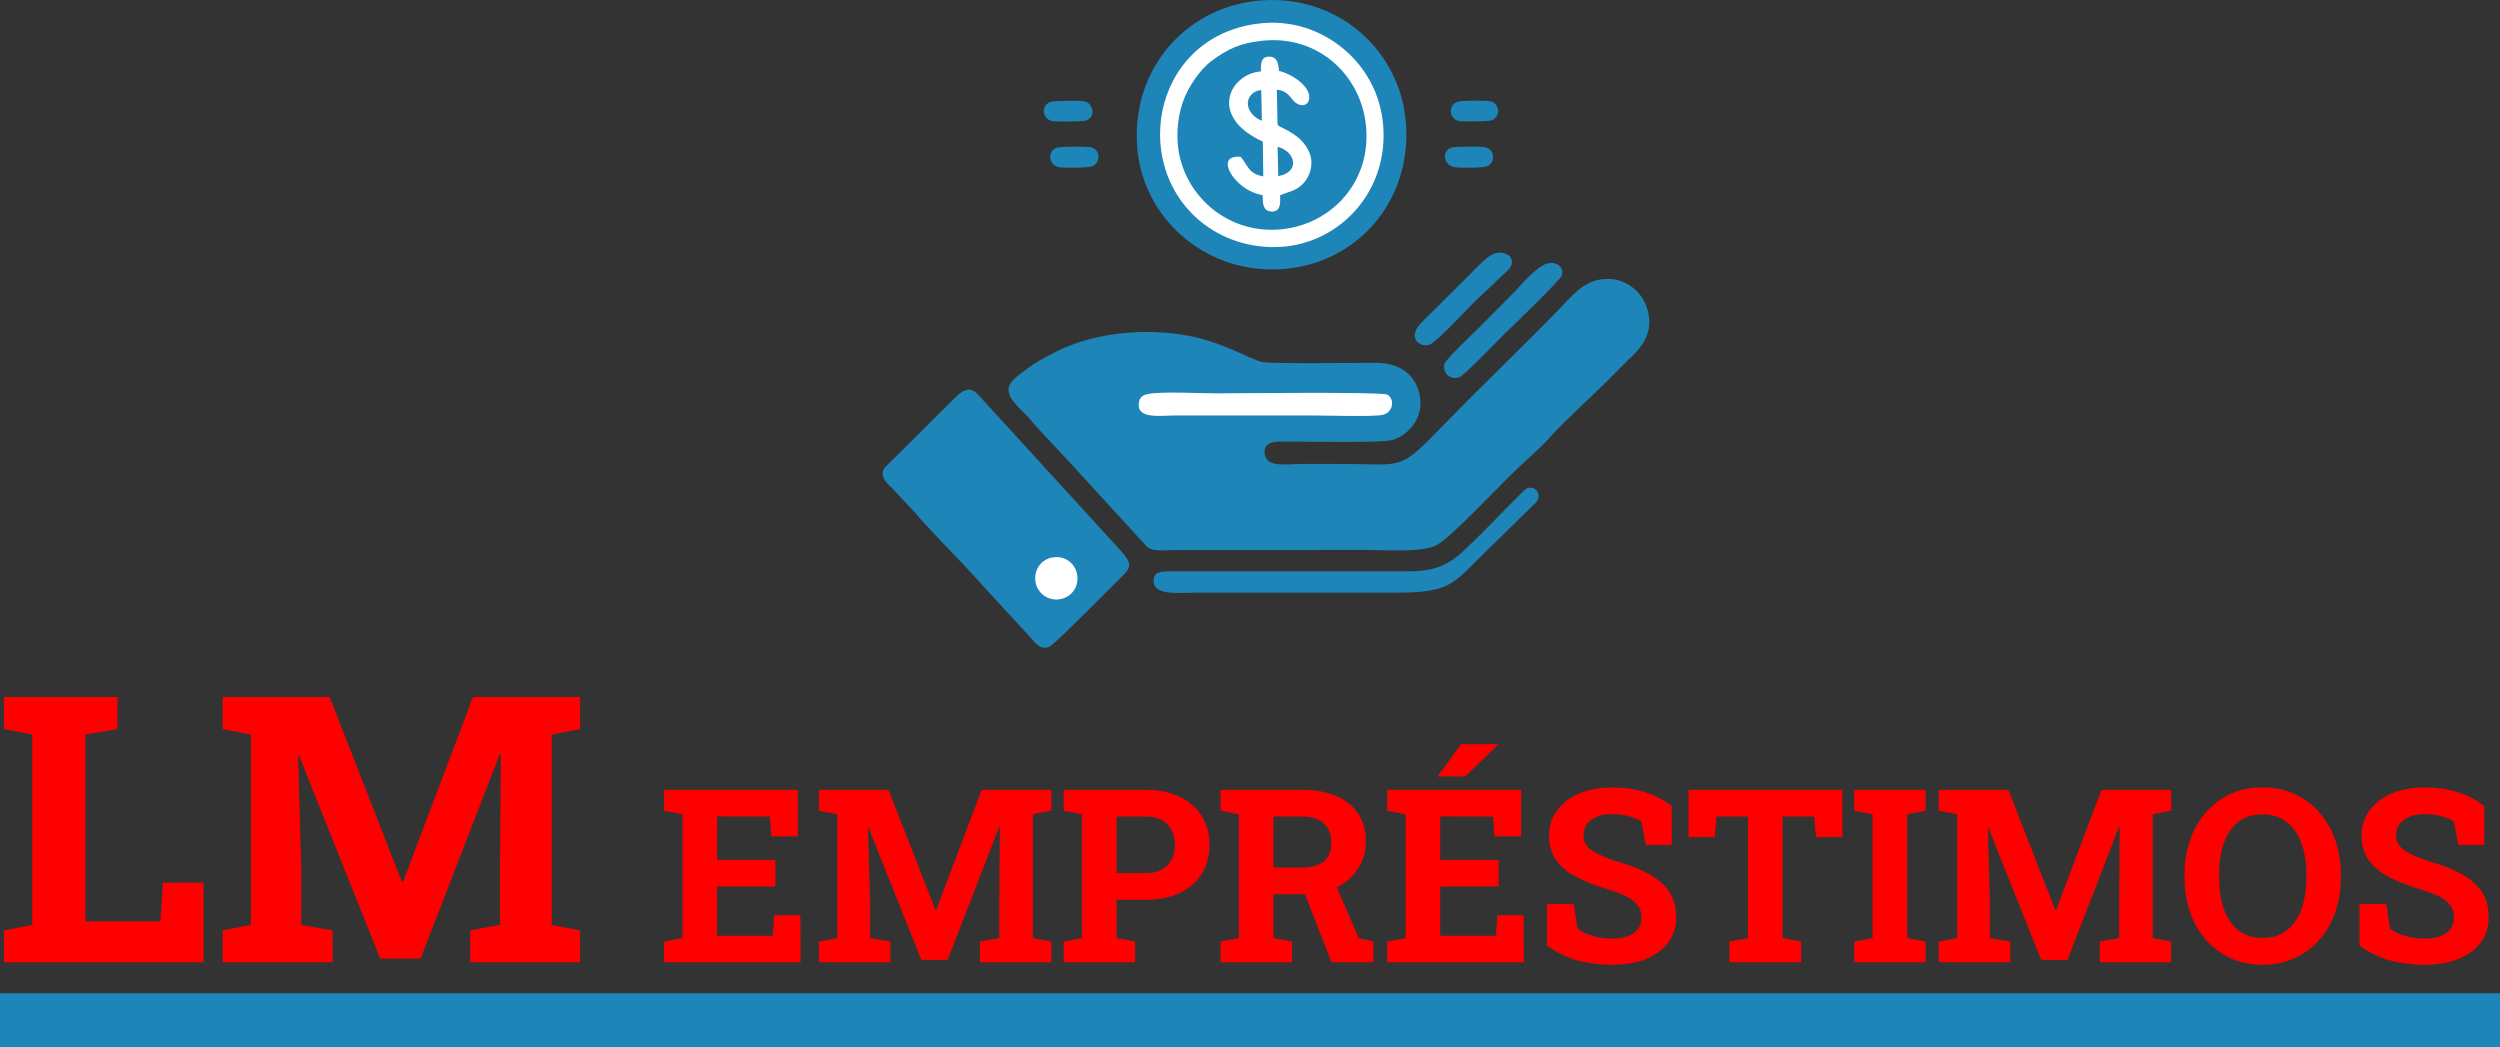 <?xml version="1.0" encoding="utf-8"?>
<svg viewBox="5008.634 7098.221 9000 3769.578" xmlns="http://www.w3.org/2000/svg">
  <rect x="5008.634" y="7098.221" width="9000" height="3769.578" fill="#333333" stroke="none"/>
  <g id="Camada_x0020_1" transform="matrix(1, 0, 0, 1, -949.556, 5591.829)">
    <g id="_2269982263104">
      <g>
        <path fill="#1E85B9" d="M11728.44 2511.35c-70.57,8.07 -104.21,53.45 -160.48,111.27 -131.05,134.65 -271.61,268.75 -403.62,404.38 -23,23.64 -43.53,44.55 -66.94,67.74 -106.81,105.8 -115.89,80.98 -320.15,81.89 -44.87,0.2 -89.79,-0.13 -134.67,-0.19 -36.32,-0.04 -97.85,9.82 -120.11,-12.29 -12.62,-12.53 -31.89,-67.83 43.04,-68.2 78.86,-0.39 366.66,5.67 404.71,-5.42 60.04,-17.49 118.38,-84.18 97.64,-167.73 -17.97,-72.38 -72.59,-110.16 -159.78,-110.2 -52.51,-0.02 -364.57,3.65 -401.87,-2.45 -49.3,-8.05 -149.56,-79.19 -302.99,-100.64 -159.48,-22.3 -330.43,1.96 -456.48,69.69 -30.14,16.2 -59.03,30.52 -84.54,49.97 -22.74,17.35 -60.14,41.18 -70.21,64.77 -18.43,43.19 47.55,89.01 72.74,119.77 39.28,47.94 117.2,125.71 161.95,176.5l257.61 281.16c21.68,23.97 63.75,14.72 119.65,14.97l677.2 -0.13c68.71,0.06 199.45,10.12 250.79,-18.32 49.87,-27.62 216.92,-205.22 276.17,-262.48 43.74,-42.28 98.47,-87.93 136.9,-132.58 31.27,-36.33 159.8,-155.58 204.23,-199.65l66.85 -67.71c55.15,-49.44 97.05,-101.63 72.15,-187.53 -17.53,-60.44 -78.95,-115.82 -159.79,-106.59z"/>
        <path fill="#1E85B9" d="M10505.18 1507.43c-263.8,16.57 -469.19,232.37 -453.96,516.85 13.94,260.24 239.58,467.67 518.36,451.21 266.48,-15.73 468.87,-237 450.34,-520.57 -16.96,-259.42 -236.33,-464.97 -514.74,-447.49z"/>
        <path fill="white" d="M10481.65 1592.11c-384.7,52.92 -462.62,539.31 -169.16,735.28 79.97,53.4 182.11,77.5 279.69,65.67 206.11,-25.01 373.28,-214.6 343.44,-453.71 -15.05,-120.6 -79.52,-207.26 -144.3,-259.98 -74.71,-60.79 -180.53,-105.03 -309.67,-87.26z"/>
        <path fill="#1E85B9" d="M9404.02 2930.61l-261.67 260.03c-20.34,33.14 12.24,58 30.41,76.46l81.89 87.38c51.98,63.25 180.43,188.79 246.22,265.59l162.45 176.07c14.69,14.26 36.17,53.97 72.82,38.47 17.3,-7.32 201.96,-194.09 229.09,-221.35 63.06,-63.36 81.88,-65.28 20.69,-132.08l-492.53 -538.85c-29.93,-35.51 -48.37,-47.44 -89.37,-11.72z"/>
        <path fill="#1E85B9" d="M10503.82 1652.91c-81.31,8.36 -124.65,29.33 -183.4,72.27 -42.41,31 -86.58,96.77 -104.36,149.69 -15.39,45.82 -22.49,99.05 -17.73,151.99 15.87,176.81 175.34,325.79 374.94,304.82 179.05,-18.81 323.38,-171.19 302.34,-374.25 -18.57,-179.35 -170.48,-325.2 -371.79,-304.52z"/>
        <path fill="#1E85B9" d="M11023.5 3563.21l-846.49 -0.04c-31.96,0.03 -66.84,-1.89 -65.89,34.72 1.41,53.96 88.45,41.95 146.69,42.06l727.22 0.05c183.26,0.04 203.33,-29.55 294.37,-120.79l210.07 -205.71c22.42,-29.71 -7.82,-62.48 -36.34,-48.05 -15.78,7.99 -211.88,221.44 -264.22,255.49 -50.6,32.91 -93.14,42.23 -165.41,42.27z"/>
        <path fill="white" d="M10497.43 1763.38c-112.85,8.99 -190.66,162.66 6.91,252.78l1.71 125.18c-55.52,-9.79 -55.29,-41.38 -81.93,-70.68 -70.7,-5.04 -45.21,52.97 -20.06,80.66 25.38,27.94 53.07,47.75 99.67,58.05 0.17,29.73 0.92,56.82 31.38,58.51 33.65,1.86 32.84,-29.86 31.35,-58.43 37.75,-15.98 51.45,-13.06 79.74,-39.08 18.82,-17.31 37.8,-51.97 32.03,-92.23 -4.36,-30.39 -26.44,-59.53 -44.91,-75.26 -8.42,-7.18 -24.46,-17.73 -36.57,-25.09l-30.62 -15.61c-10.55,-7.26 -3.37,-1.1 -8.77,-8.37l-2.51 -124.59c33.88,3.05 44.25,21.88 59.16,39.18 19.93,23.12 55.68,23.91 57.61,-9.9 2.44,-42.7 -64.14,-86.59 -108.64,-96.67 -3.49,-26.04 -5.68,-49.44 -32.41,-51.37 -32.88,-2.37 -33.23,23.67 -33.14,52.92z"/>
        <path fill="white" d="M10094.67 2924.24c-20.37,3.59 -32.15,9.75 -35.89,28.53 -12.92,64.94 76.49,49.15 133.62,49.25 83.37,0.13 166.73,0.01 250.1,0.07 82.08,0.05 164.17,-0.04 246.25,-0.03 44.78,0 217.73,5.46 248.4,-2.44 37.45,-9.64 42.82,-57.91 14.95,-72.63 -19.99,-10.56 -549.99,-4.62 -613.49,-4.53 -59.64,0.07 -193.47,-7.11 -243.94,1.78z"/>
        <path fill="#1E85B9" d="M11529.07 2454.62c-32.76,8.26 -89.14,68.47 -113.15,96.79l-130.14 131.52c-25.21,24.69 -124.5,117.9 -127.98,134.54 -6.98,33.51 23.64,59.1 54.9,46.4 14.08,-5.72 109.99,-101.94 132.16,-125.67l26.62 -27.32c30.48,-28.22 203.14,-195.84 208.51,-211.43 11.36,-33.02 -20.17,-52.57 -50.92,-44.83z"/>
        <path fill="#1E85B9" d="M11341.1 2418.12c-29.83,8 -73.79,59.08 -92.6,77.45l-171.7 170.76c-59.09,59.16 -1.68,94.53 29.64,79.97 30.52,-14.18 137.31,-132.86 174.89,-167.77 29.67,-27.58 58.18,-54.26 87.05,-82.45 12.96,-12.67 36.76,-28.39 32.34,-51.51 -4.26,-22.25 -32.09,-33.83 -59.62,-26.45z"/>
        <path fill="#1E85B9" d="M9761.16 2038.29c-34.19,13.06 -27.05,65.32 11.91,70.46 19.4,2.55 104.23,2.51 118.37,-4.25 30.41,-14.55 29.07,-63.78 -10.62,-68.66 -18.67,-2.29 -106.66,-2.51 -119.66,2.45z"/>
        <path fill="#1E85B9" d="M11180.38 2038.53c-32.93,14.48 -24.09,63.14 13.07,69.5 20.51,3.5 102.5,3.38 118.18,-3.26 32.27,-13.65 28.57,-63.76 -11.14,-69.1 -18.75,-2.52 -107.86,-2.53 -120.11,2.86z"/>
        <path fill="#1E85B9" d="M9739.33 1873.53c-36.96,14.28 -27.11,62.84 7.45,68.7 16.81,2.86 110.59,2.51 122.73,-2.3 34.57,-13.67 24.48,-62.84 -8.52,-68.9 -17.24,-3.16 -108.78,-2.47 -121.66,2.5z"/>
        <path fill="#1E85B9" d="M11204.57 1873.04c-36.8,14.74 -26.68,62.41 4.88,69.08 13.38,2.83 106.53,1.7 117.86,-2.36 34.4,-12.32 30.95,-61.31 -4.27,-68.72 -17.08,-3.59 -105.54,-3.17 -118.47,2z"/>
        <path fill="#1E85B9" d="M10559.93 2140.36c81.24,-14.79 61.43,-89.2 -2.44,-105.46l2.44 105.46z"/>
        <path fill="#1E85B9" d="M10500.9 1941.02l-2.16 -109.9c-28.05,0.5 -51.29,24.05 -47.98,53.97 2.76,25.02 28.08,48.55 50.14,55.93z"/>
        <path fill="white" d="M9753.56 3512.37c-18.2,1.87 -27.89,6.56 -41.04,16.17 -9.48,6.93 -19.37,21.65 -23.34,33.49 -3.45,10.25 -5.04,22.16 -3.97,34 3.55,39.56 39.23,72.89 83.88,68.2 40.06,-4.21 72.35,-38.3 67.64,-83.73 -4.15,-40.13 -38.14,-72.76 -83.17,-68.13z"/>
      </g>
      <path fill="red" fill-rule="nonzero" d="M5972.76 4970.6l0 -114.84 101.63 -19.7 0 -685.23 -101.63 -19.7 0 -115.51 101.63 0 191.62 0 115.29 0 0 115.51 -115.29 19.7 0 672.92 269.53 0 9.17 -139.69 146.18 0 0 286.54 -718.13 0zm787.08 0l0 -114.84 101.63 -19.7 0 -685.23 -101.63 -19.7 0 -115.51 101.63 0 283.41 0 260.35 665.75 3.8 0 251.84 -665.75 385.71 0 0 115.51 -102.3 19.7 0 685.23 102.3 19.7 0 114.84 -395.33 0 0 -114.84 106.78 -19.7 0 -182.89 3.35 -430.93 -4.03 -0.67 -285.19 735.82 -145.06 0 -291.69 -729.78 -4.03 0.68 11.2 405.18 0 202.59 112.82 19.7 0 114.84 -395.56 0zm1589.14 0l0 -74.65 66.06 -12.8 0 -445.4 -66.06 -12.8 0 -75.09 481.77 0 0 167.63 -95.6 0 -5.52 -71.59 -190.04 -0.44 0 156.42 209.68 0 0.44 95.89 -210.12 0 0 177.38 200.37 0 5.52 -74.21 94.15 0.43 0.44 169.23 -491.09 0zm557.58 0l0 -74.65 66.06 -12.8 0 -445.4 -66.06 -12.8 0 -75.09 66.06 0 184.22 0 169.22 432.74 2.47 0 163.7 -432.74 250.71 0 0 75.09 -66.5 12.8 0 445.4 66.5 12.8 0 74.65 -256.97 0 0 -74.65 69.41 -12.8 0 -118.88 2.18 -280.1 -2.62 -0.44 -185.37 478.28 -94.29 0 -189.6 -474.35 -2.62 0.44 7.28 263.37 0 131.68 73.33 12.8 0 74.65 -257.11 0zm880.76 0l0 -74.65 66.06 -12.8 0 -445.4 -66.06 -12.8 0 -75.09 66.06 0 229.32 0c47.58,0 88.47,8.44 122.81,25.03 34.34,16.59 60.82,39.72 79.3,69.41 18.48,29.68 27.65,64.31 27.65,103.89 0,39.43 -9.17,74.06 -27.65,103.75 -18.48,29.68 -44.96,52.67 -79.3,69.11 -34.34,16.3 -75.23,24.45 -122.81,24.45l-104.77 0 0 137.65 66.5 12.8 0 74.65 -257.11 0zm190.61 -320.99l104.77 0c34.78,0 60.97,-9.46 78.72,-28.38 17.75,-18.91 26.63,-42.92 26.63,-72.17 0,-29.97 -8.88,-54.56 -26.63,-74.06 -17.75,-19.5 -43.94,-29.1 -78.72,-29.1l-104.77 0 0 203.71zm374.25 320.99l0 -74.65 66.06 -12.8 0 -445.4 -66.06 -12.8 0 -75.09 294.22 0c47.72,0 88.61,7.42 122.66,22.27 34.19,14.69 60.39,35.94 78.72,63.44 18.33,27.64 27.5,60.67 27.5,99.38 0,36.38 -9.17,68.82 -27.35,97.63 -18.19,28.67 -43.51,51.22 -75.81,67.81 -32.45,16.44 -69.85,24.74 -112.19,25.03l-117.14 0 0 157.73 66.5 12.8 0 74.65 -257.11 0zm399.42 0l-104.48 -268.17 112.19 -27.65 90.36 208.81 52.82 12.36 0 74.65 -150.89 0zm-208.81 -341.07l101.43 0c35.79,0 62.56,-7.57 80.31,-22.7 17.76,-15.28 26.63,-37.4 26.63,-66.35 0,-28.67 -8.73,-51.66 -26.33,-68.83 -17.61,-17.17 -43.8,-25.75 -78.43,-25.75l-103.61 0 0 183.63zm409.61 341.07l0 -74.65 66.06 -12.8 0 -445.4 -66.06 -12.8 0 -75.09 481.78 0 0 167.63 -95.6 0 -5.53 -71.59 -190.04 -0.44 0 156.42 209.68 0 0.44 95.89 -210.12 0 0 177.38 200.37 0 5.53 -74.21 94.14 0.43 0.44 169.23 -491.09 0zm180.72 -668.9l84.83 -116.26 131.83 0 0.73 2.47 -117.57 113.79 -96.33 0 -3.49 0zm630.05 677.92c-45.69,0 -87.31,-5.24 -124.85,-15.42 -37.54,-10.19 -74.5,-27.94 -110.87,-53.26l0 -150.02 96.32 0 13.24 88.18c12.81,10.77 30.41,19.5 52.82,26.19 22.56,6.69 47,10.04 73.34,10.04 22.55,0 41.47,-3.05 56.89,-9.31 15.57,-6.26 27.36,-15.13 35.51,-26.63 8,-11.64 12.07,-25.17 12.07,-40.74 0,-14.84 -3.63,-27.94 -10.91,-39.43 -7.13,-11.5 -19.06,-22.12 -35.79,-31.58 -16.59,-9.6 -39.15,-18.62 -67.52,-27.5 -49.18,-14.55 -89.92,-30.41 -122.08,-47.58 -32.3,-17.17 -56.46,-37.69 -72.46,-61.84 -16.16,-24.01 -24.16,-52.82 -24.16,-86.72 0,-33.47 9.31,-63.15 27.94,-88.91 18.63,-25.61 44.38,-45.83 77.41,-60.68 32.88,-14.84 71.01,-22.4 114.22,-22.99 47.73,-0.58 89.93,5.1 126.74,17.03 36.81,11.93 68.68,28.52 95.31,49.91l0 139.83 -93.27 0 -16.3 -85.27c-10.77,-6.84 -25.32,-12.8 -43.65,-17.89 -18.34,-5.1 -39.14,-7.72 -62.42,-7.72 -19.94,0 -37.55,2.91 -52.68,8.88 -15.28,6.11 -27.21,14.7 -36.08,26.05 -8.73,11.34 -13.1,25.17 -13.1,41.32 0,13.97 3.78,26.19 11.5,36.52 7.56,10.33 20.51,20.23 38.55,29.39 18.05,9.17 42.93,19.07 74.8,29.69 68.53,18.91 120.48,44.09 155.83,75.37 35.36,31.29 52.97,72.32 52.97,123.25 0,35.21 -9.46,65.77 -28.52,91.37 -19.06,25.76 -45.69,45.55 -80.18,59.52 -34.33,13.97 -74.49,20.95 -120.62,20.95zm421.25 -9.02l0 -74.65 66.49 -12.8 0 -437.25 -113.06 0 -6.84 74.06 -94.14 0 0 -170.1 553.8 0 0 170.1 -94.72 0 -6.84 -74.06 -113.79 0 0 437.25 66.93 12.8 0 74.65 -257.83 0zm449.18 0l0 -74.65 66.06 -12.8 0 -445.4 -66.06 -12.8 0 -75.09 256.67 0 0 75.09 -66.06 12.8 0 445.4 66.06 12.8 0 74.65 -256.67 0zm304.4 0l0 -74.65 66.06 -12.8 0 -445.4 -66.06 -12.8 0 -75.09 66.06 0 184.21 0 169.23 432.74 2.47 0 163.7 -432.74 250.71 0 0 75.09 -66.5 12.8 0 445.4 66.5 12.8 0 74.65 -256.97 0 0 -74.65 69.41 -12.8 0 -118.88 2.18 -280.1 -2.62 -0.44 -185.38 478.28 -94.29 0 -189.59 -474.35 -2.62 0.44 7.27 263.37 0 131.68 73.34 12.8 0 74.65 -257.11 0zm1165.08 9.02c-41.76,0 -79.89,-7.86 -114.23,-23.57 -34.34,-15.57 -64.02,-37.54 -88.9,-65.77 -24.88,-28.38 -43.94,-61.55 -57.33,-99.82 -13.39,-38.12 -20.08,-80.03 -20.08,-125.57l0 -9.31c0,-45.26 6.69,-86.87 20.08,-125.14 13.39,-38.27 32.45,-71.59 57.18,-99.96 24.74,-28.38 54.28,-50.5 88.62,-66.07 34.34,-15.56 72.46,-23.42 114.22,-23.42 42.05,0 80.47,7.86 115.1,23.42 34.78,15.57 64.6,37.69 89.48,66.07 25.03,28.37 44.39,61.69 57.77,99.96 13.53,38.27 20.37,79.88 20.37,125.14l0 9.31c0,45.54 -6.84,87.45 -20.37,125.57 -13.38,38.27 -32.74,71.44 -57.77,99.82 -24.88,28.23 -54.7,50.2 -89.19,65.77 -34.63,15.71 -72.9,23.57 -114.95,23.57zm0 -96.91c35.21,0 64.6,-9.02 87.89,-27.21 23.28,-18.19 40.74,-43.65 52.52,-76.24 11.93,-32.74 17.76,-70.87 17.76,-114.37l0 -10.19c0,-42.92 -5.97,-80.61 -17.9,-113.2 -11.93,-32.45 -29.69,-57.92 -53.11,-76.1 -23.43,-18.19 -52.68,-27.21 -87.6,-27.21 -34.63,0 -63.44,9.02 -86.43,27.06 -23.14,18.04 -40.31,43.22 -51.8,75.67 -11.64,32.44 -17.32,70.27 -17.32,113.78l0 10.19c0,43.5 5.68,81.63 17.32,114.37 11.49,32.59 28.81,58.05 51.94,76.24 23.14,18.19 52.1,27.21 86.73,27.21zm585.23 96.91c-45.69,0 -87.31,-5.24 -124.85,-15.42 -37.54,-10.19 -74.5,-27.94 -110.87,-53.26l0 -150.02 96.32 0 13.24 88.18c12.81,10.77 30.41,19.5 52.82,26.19 22.56,6.69 47,10.04 73.34,10.04 22.55,0 41.47,-3.05 56.89,-9.31 15.57,-6.26 27.36,-15.13 35.51,-26.63 8,-11.64 12.07,-25.17 12.07,-40.74 0,-14.84 -3.63,-27.94 -10.91,-39.43 -7.13,-11.5 -19.06,-22.12 -35.79,-31.58 -16.59,-9.6 -39.15,-18.62 -67.52,-27.5 -49.18,-14.55 -89.92,-30.41 -122.08,-47.58 -32.3,-17.17 -56.46,-37.69 -72.46,-61.84 -16.16,-24.01 -24.16,-52.82 -24.16,-86.72 0,-33.47 9.31,-63.15 27.94,-88.91 18.63,-25.61 44.38,-45.83 77.41,-60.68 32.88,-14.84 71.01,-22.4 114.22,-22.99 47.73,-0.58 89.93,5.1 126.74,17.03 36.81,11.93 68.68,28.52 95.31,49.91l0 139.83 -93.27 0 -16.3 -85.27c-10.77,-6.84 -25.32,-12.8 -43.65,-17.89 -18.34,-5.1 -39.14,-7.72 -62.42,-7.72 -19.94,0 -37.55,2.91 -52.68,8.88 -15.28,6.11 -27.21,14.7 -36.08,26.05 -8.73,11.34 -13.1,25.17 -13.1,41.32 0,13.97 3.78,26.19 11.5,36.52 7.56,10.33 20.51,20.23 38.55,29.39 18.05,9.17 42.93,19.07 74.8,29.69 68.53,18.91 120.48,44.09 155.83,75.37 35.36,31.29 52.97,72.32 52.97,123.25 0,35.21 -9.46,65.77 -28.52,91.37 -19.06,25.76 -45.69,45.55 -80.18,59.52 -34.33,13.97 -74.49,20.95 -120.62,20.95z"/>
      <polygon fill="#1E85B9" points="14958.19,5082.13 5958.19,5082.13 5958.19,5275.97 14958.19,5275.97 "/>
    </g>
  </g>
</svg>